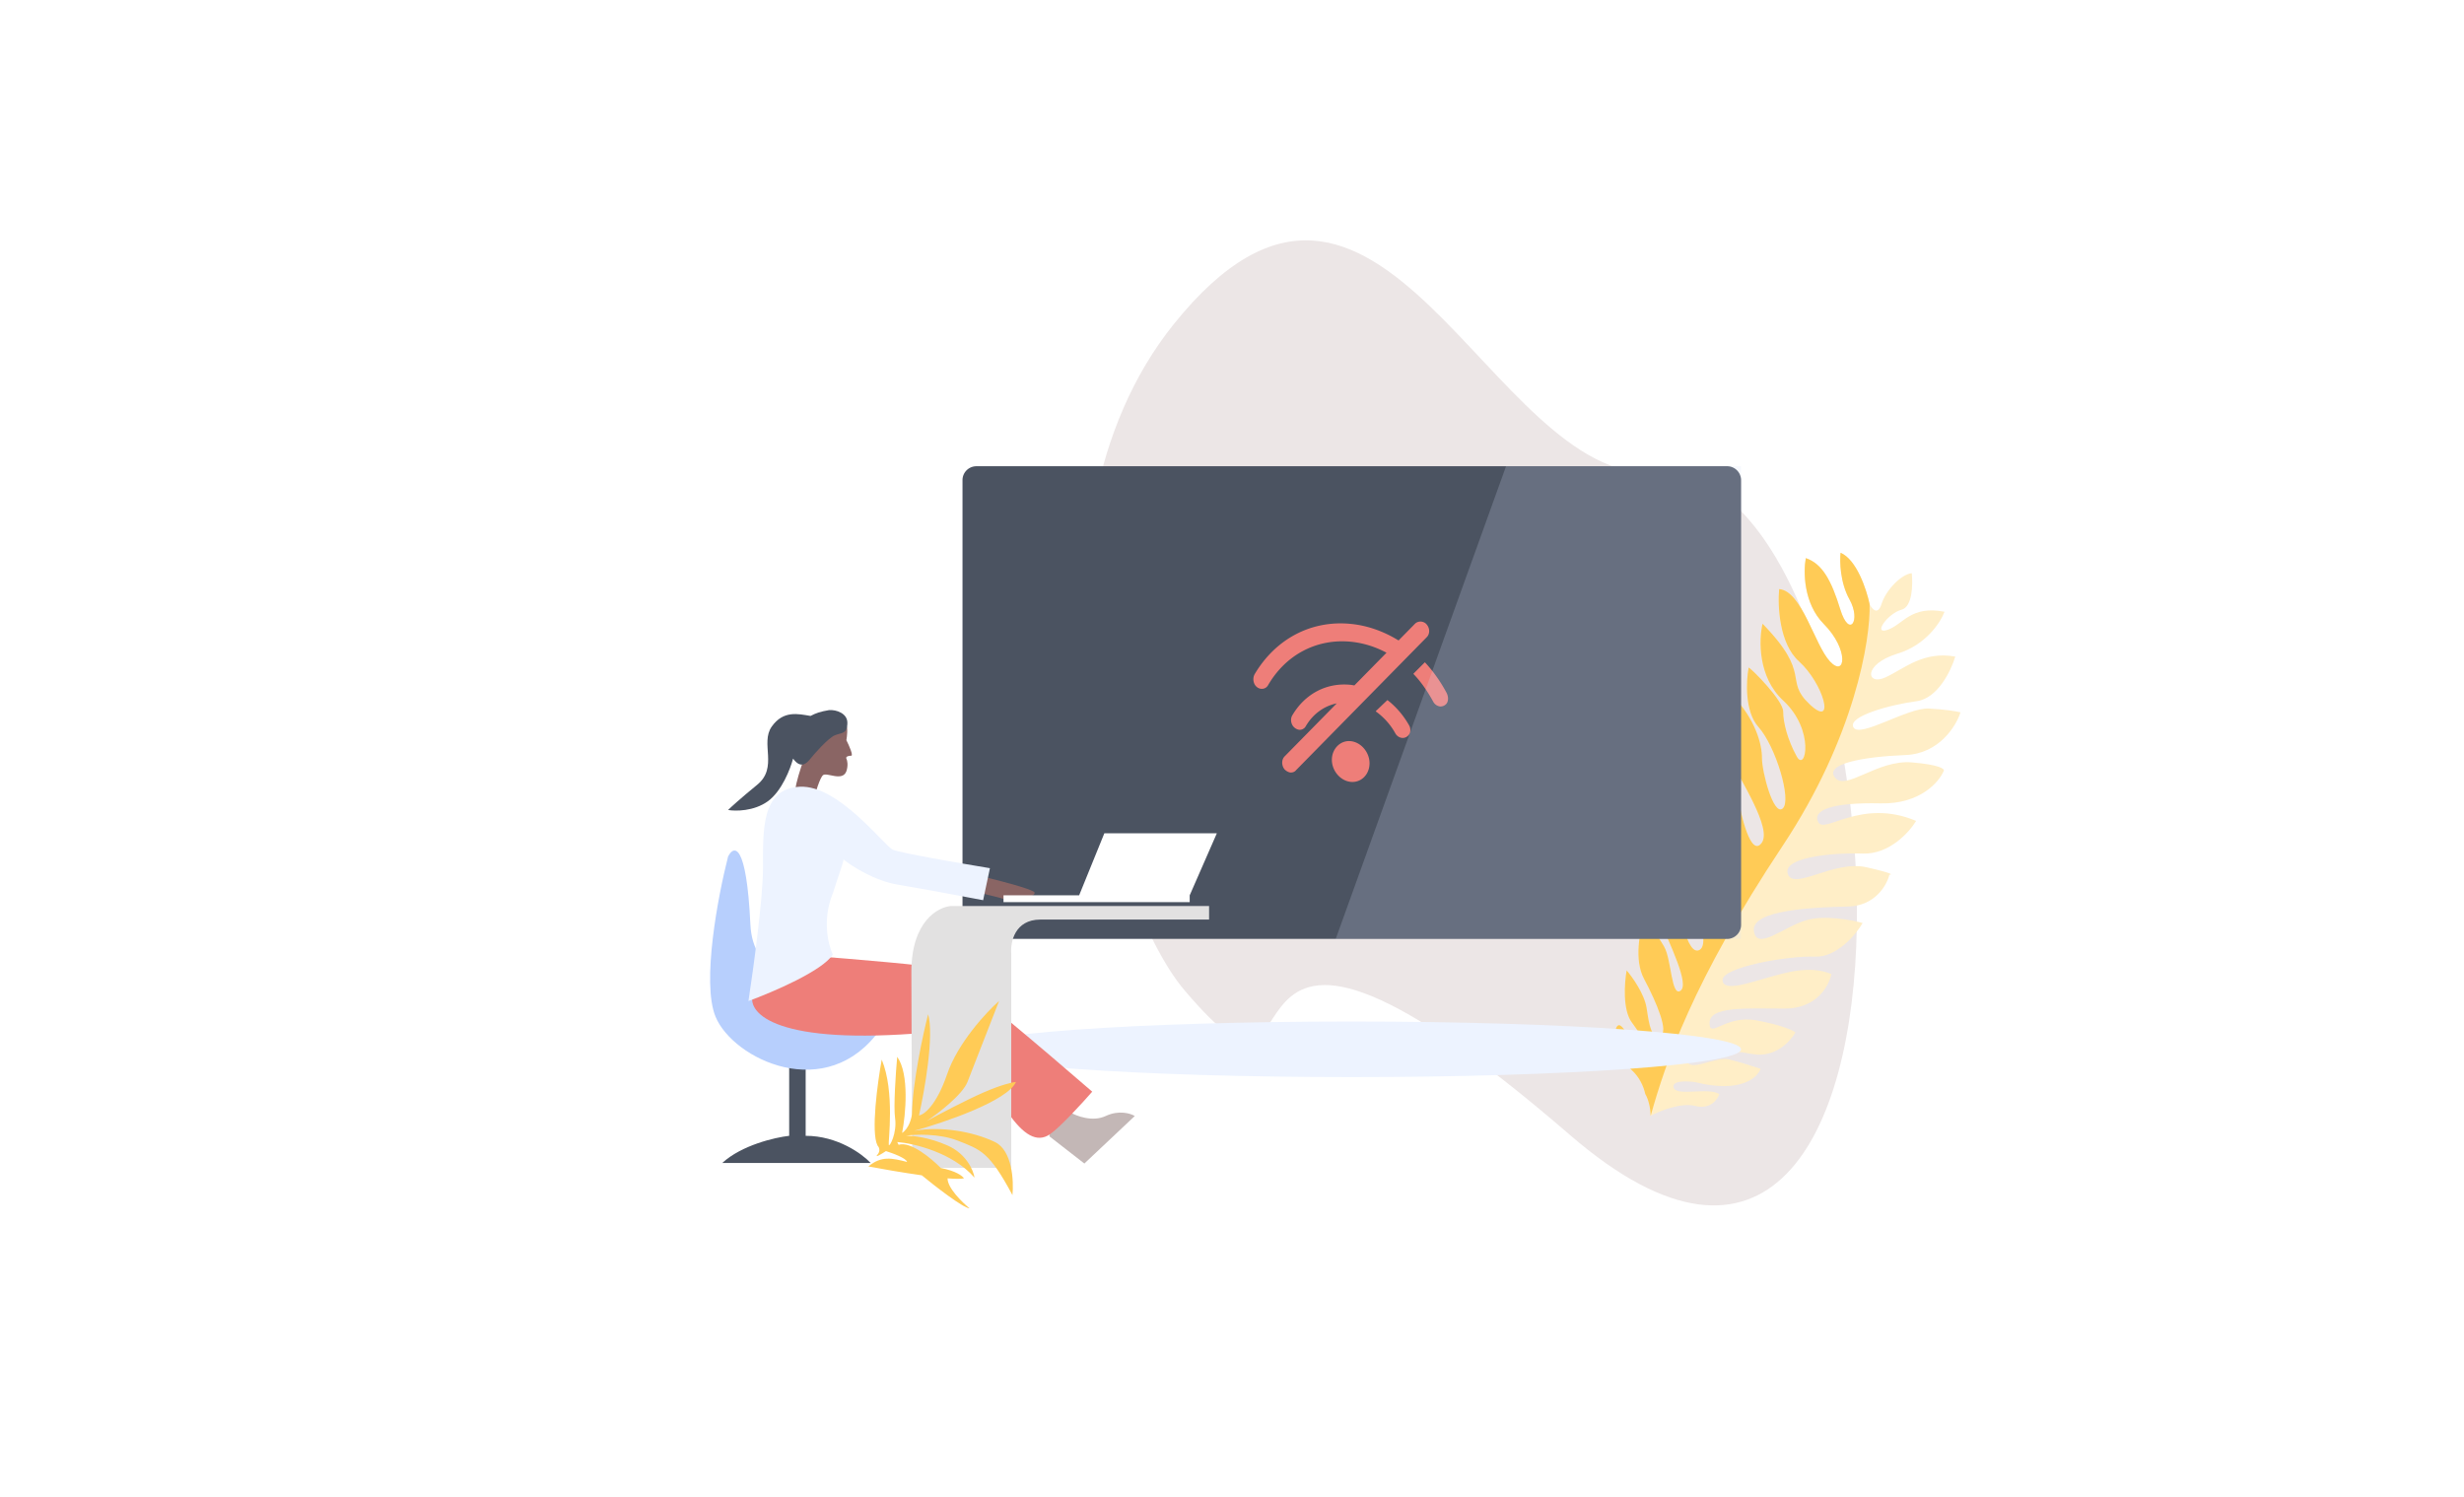 <svg xmlns="http://www.w3.org/2000/svg" width="1152" height="700" fill="none" viewBox="0 0 1152 700">
  <g class="offline">
    <path fill="#fff" d="M0 0h1152v700H0z"/>
    <path fill="#ECE6E6" d="M548.688 151.675c-77.13 96.105-31.905 267.792 5.118 311.365 71.108 83.689-5.065-92.444 180.25 67.682C919.37 690.847 893.018 214 773.804 221.051c-77.445 4.581-128.704-189.506-225.116-69.376z" class="Vector"/>
    <g class="plant">
      <path fill="#FFEEC7" d="M860.523 258.467c7.507 3.11 12.173 17.29 13.567 23.991 1.129 2.284 3.822 5.487 5.555.025 2.167-6.828 9.464-14.059 14.167-14.466.546 5.131.357 15.727-4.777 17.072-6.418 1.68-13.728 11.903-6.452 9.372 7.276-2.531 10.734-11.49 26.532-8.428-1.769 4.835-8.622 15.516-21.881 19.559-16.574 5.054-14.598 15.318-5.605 11.085 8.992-4.233 17.575-12.313 32.52-9.683-1.881 6.402-8.122 19.535-18.041 20.858-12.4 1.654-32.509 7.119-29.54 12.26 2.968 5.142 25.253-9.288 35.079-8.816 7.861.377 13.241 1.341 14.949 1.776-2.023 6.401-10.001 19.356-25.729 19.969-19.66.766-38.05 4.103-32.951 10.535 5.099 6.433 19.695-8.458 35.927-7.103 12.986 1.083 15.37 3.06 14.939 3.913-2.161 5.26-11.095 15.675-29.554 15.251-23.073-.531-32.063 3.275-29.097 8.843 2.966 5.569 20.135-11.447 45.726-.65-3.157 5.256-12.548 15.67-24.853 15.273-15.381-.497-38.04 1.966-35.084 9.671 2.957 7.705 21.397-6.741 36.765-3.254 12.294 2.79 12.234 3.473 10.667 3.466-1.161 4.838-6.646 14.585-19.296 14.87-15.812.357-45.303 1.506-44.065 11.34 1.238 9.834 14.111-2.073 24.807-5.016 8.557-2.355 20.939-.049 26.061 1.398-3.158 5.399-12.037 16.099-22.291 15.711-12.818-.484-43.182 4.935-43.209 10.917-.026 5.983 13.671.916 21.372-1.186 7.701-2.102 19.256-5.896 29.492-1.577-1.021 5.408-6.824 16.207-21.866 16.14-18.801-.084-35.036-1.012-35.07 6.68-.035 7.692 7.282-3.813 21.799-1.184 11.613 2.103 17.072 4.634 18.349 5.637-2.297 4.121-9.454 11.923-19.702 10.168-12.81-2.194-32.029-4.417-31.205 2.424.824 6.841 13.254-1.65 20.083.09 5.464 1.392 11.95 3.472 14.51 4.338-1.444 4.267-9.538 11.495-30.368 6.274-3.843-.587-11.277-.905-10.267 2.518 1.263 4.278 16.667-.353 21.352 3.086-.866 2.561-4.305 7.246-11.135 5.506-6.829-1.74-16.818 2.346-20.959 4.606-.01-1.994-.534-6.839-2.547-10.267-.756-3.505-2.69-7.814-6.331-11.138-8.937-8.159-8.88-20.979-5.888-20.965 2.991.013 9.328 16.28 12.748 15.868 3.42-.412-1.238-9.834-6.76-17.124-4.418-5.831-3.478-18.675-2.455-24.368 2.692 3.146 8.326 11.062 9.322 17.562l.073.474c1.207 7.882 2.084 13.612 6.279 12.374 4.279-1.263-1.64-15.391-7.573-26.528-4.746-8.909-1.893-22.514.127-28.202 1.983 2.43 6.628 8.49 9.341 13.289 3.392 5.997 3.313 23.517 7.6 20.545 4.286-2.972-4.607-20.959-10.95-35.944-5.074-11.988.249-23.786 3.545-28.187 2.554 2.29 7.482 8.665 6.766 15.841-.894 8.97 3.699 32.92 9.699 29.101 5.999-3.819-6.265-32.504-8.779-43.626-2.011-8.897 3.218-18.788 6.084-22.621 3.403 3.434 5.94 9.428 7.613 17.555 1.673 8.126 3.706 31.211 10.997 25.261 7.291-5.95-6.701-30.37-12.634-41.507-4.746-8.909-.753-22.509 1.836-28.195 2.982 2.15 11.474 14.153 12.722 21.85 1.247 7.698 5.856 28.23 11.014 21.416 5.159-6.814-10.123-29.531-15.201-40.664-4.063-8.906-.753-22.794 1.41-28.624 11.058 11.587 13.998 23.138 13.969 29.548-.029 6.409 5.433 27.373 9.723 23.546 4.29-3.827-3.288-29.073-11.367-38.083-6.463-7.207-5.744-21.534-4.576-27.796 1.705.862 16.169 15.456 16.146 20.584-.023 5.128 2.077 13.256 6.316 20.967 4.239 7.711 8.602-12.354-6.293-26.095-11.916-10.993-11.41-28.539-9.668-35.938 23.395 24.035 9.712 26.11 22.052 37.703 12.341 11.593 6.454-9.8-5.038-20.107-9.193-8.246-9.997-25.969-9.249-33.8 10.679.903 16.548 26.141 23.778 33.865 7.23 7.724 8.998-5.515-2.913-17.533-9.529-9.615-9.576-24.543-8.408-30.805 7.68 2.599 11.919 10.309 16.131 24.003 4.211 13.693 9.805 5.171 4.294-4.682-4.409-7.882-4.621-17.826-4.176-21.812z" class="Vector 3"/>
      <path fill="#FFCB56" d="M833.416 395.516c-42.162 63.482-54.724 101.457-61.672 126.21-.01-1.994-.534-6.839-2.547-10.267-.756-3.505-2.69-7.814-6.331-11.138-8.937-8.159-8.88-20.979-5.888-20.965 2.991.013 9.328 16.28 12.748 15.868 3.42-.412-1.238-9.834-6.76-17.124-4.418-5.831-3.478-18.675-2.455-24.368 2.692 3.146 8.326 11.062 9.322 17.562l.073.474c1.207 7.882 2.084 13.612 6.279 12.374 4.279-1.263-1.64-15.391-7.573-26.528-4.746-8.909-1.893-22.514.127-28.202 1.983 2.43 6.628 8.49 9.341 13.289 3.392 5.997 3.313 23.517 7.6 20.545 4.286-2.972-4.607-20.959-10.95-35.944-5.074-11.988.249-23.786 3.545-28.187 2.554 2.29 7.482 8.665 6.766 15.841-.894 8.97 3.699 32.92 9.699 29.101 5.999-3.819-6.265-32.504-8.779-43.626-2.011-8.897 3.218-18.788 6.084-22.621 3.403 3.434 5.94 9.428 7.613 17.555 1.673 8.126 3.706 31.211 10.997 25.261 7.291-5.95-6.701-30.37-12.634-41.507-4.746-8.909-.753-22.509 1.836-28.195 2.982 2.15 11.474 14.153 12.722 21.85 1.247 7.698 5.856 28.23 11.014 21.416 5.159-6.814-10.123-29.531-15.201-40.664-4.063-8.906-.753-22.794 1.41-28.624 11.058 11.587 13.998 23.138 13.969 29.548-.029 6.409 5.433 27.373 9.723 23.546 4.29-3.827-3.288-29.073-11.367-38.083-6.463-7.207-5.744-21.534-4.576-27.796 1.705.862 16.169 15.456 16.146 20.584-.023 5.128 2.077 13.256 6.316 20.967 4.239 7.711 8.602-12.354-6.293-26.095-11.916-10.993-11.41-28.539-9.668-35.938 23.395 24.035 9.712 26.11 22.052 37.703 12.341 11.593 6.454-9.8-5.038-20.107-9.193-8.246-9.997-25.969-9.249-33.8 10.679.903 16.548 26.141 23.778 33.865 7.23 7.724 8.998-5.515-2.913-17.533-9.529-9.615-9.576-24.543-8.408-30.805 7.68 2.599 11.919 10.309 16.131 24.003 4.211 13.693 9.805 5.171 4.294-4.682-4.409-7.882-4.621-17.826-4.176-21.812 7.507 3.11 12.173 17.29 13.567 23.991.496 16.525-6.945 62.272-40.674 113.058z" class="Vector 3.1"/>
    </g>
    <g class="Group">
      <path fill="#EDF3FF" d="M632 503.625c100.516 0 182-5.82 182-13s-81.484-13-182-13-182 5.82-182 13 81.484 13 182 13z" class="color 1"/>
      <path fill="#4B5361" d="M807.5 218h-351a6.5 6.5 0 00-6.5 6.5v208a6.5 6.5 0 006.5 6.5h351a6.5 6.5 0 006.5-6.5v-208a6.5 6.5 0 00-6.5-6.5z" class="screen background 01"/>
      <path fill="#EE7E79" fill-rule="evenodd" d="M624.958 328.884c-5.971 1.232-11.138 4.989-14.46 10.662-.641 1.167-1.924 1.834-3.207 1.667-.962-.167-1.924-.667-2.726-1.667-1.122-1.5-1.283-3.666-.321-5.166 5.933-10.001 16.035-15.334 27.259-14.167a49.86 49.86 0 011.709.271l15.023-15.286c-5.205-2.803-10.853-4.576-16.732-5.152-15.874-1.5-30.305 6-38.643 20.333-1.123 2-3.848 2.334-5.612.5-1.443-1.5-1.604-4-.642-5.666 9.782-16.501 26.458-25.334 44.897-23.501 7.869.755 15.464 3.505 22.371 7.748l7.614-7.748c1.283-1.333 3.528-1.5 5.131-.166 1.924 1.833 2.085 4.666.481 6.333l-61.092 62.168c-.801 1-1.764 1.166-2.726 1.166-.962-.166-1.924-.666-2.725-1.5-1.444-1.833-1.444-4.5 0-6l24.401-24.829zm6.542 17.663c4.804.484 8.806 5.162 8.806 10.325 0 5.324-4.002 9.196-8.806 8.712-4.804-.484-8.806-5.163-8.806-10.325 0-5.163 4.002-9.196 8.806-8.712zm20.826-3.712c1.297 2.388 4.38 3.025 6.164.955 1.135-1.115 1.135-3.185.324-4.618-2.595-4.617-6.002-8.598-10.057-11.782h-.162l-5.353 5.095v.159c3.569 2.548 6.813 6.051 9.084 10.191zm24.067-18.748c-2.781-5.232-6.215-10.125-10.141-14.344h-.163l-5.234 5.231v.169c3.598 3.712 6.542 8.1 9.159 12.825a4.298 4.298 0 003.271 2.363c.818 0 1.636-.169 2.29-.675 1.636-1.013 1.799-3.544.818-5.569z" class="color 2" clip-rule="evenodd"/>
      <path fill="#DAE4FA" fill-opacity=".2" fill-rule="evenodd" d="M704.125 218H814v221H624.5l79.625-221z" class="flare 01" clip-rule="evenodd"/>
    </g>
    <g class="girl sitting">
      <g class="chair">
        <path fill="#4B5361" d="M368.968 531.073v-34.458h7.708v34.458c14.871 0 26.448 8.464 30.377 12.695h-69.369c9.068-8.342 24.634-11.939 31.284-12.695z" class="Vector 10"/>
        <path fill="#B7CFFD" d="M334.51 475.305c-6.529-15.959 1.209-56.523 5.894-74.81 2.72-5.441 8.614-6.71 10.428 31.738 2.267 48.06 85.692 13.602 60.755 48.966-24.937 35.365-68.916 14.056-77.077-5.894z" class="color 1_2"/>
      </g>
      <path fill="#C3B7B6" d="M506.971 544.03l-16.323-12.695c0-7.617 6.348-10.73 9.522-11.335 3.022 1.814 10.609 4.716 16.775 1.814 6.167-2.902 11.638-1.209 13.602 0l-23.576 22.216z" class="Vector 11"/>
      <path fill="#EE7E79" d="M351.853 465.578L380.25 447c17.81 1.359 54.7 4.44 59.781 5.89 5.082 1.45 49.196 38.968 70.617 57.545-4.608 5.287-15.02 16.675-19.802 19.937-5.978 4.078-12.33.453-19.803-10.421-20.55-28.546-23.539-22.656-37.363-37.155-70.543 6.162-83.944-8.911-81.827-17.218z" class="color 2_2"/>
      <g class="Vector 7">
        <path fill="#8A6564" d="M380.303 374.198c-2.902.725-6.952-1.814-8.614-3.174-.454-3.174 4.987-20.856 9.974-29.018 4.988-8.161 13.149-4.08 14.056-2.72.725 1.088.302 4.987 0 6.801 1.209 2.418 3.355 7.254 2.267 7.254-1.361 0-2.721.454-2.267 1.361.453.906.906 3.173 0 5.894-1.814 4.987-9.068.453-10.882 1.813-1.451 1.088-3.627 8.313-4.534 11.789zM483.678 417.27c-.726-1.45-16.02-5.44-23.577-7.254-1.36-.33-2.72 4.534-2.267 6.348.453 1.813 6.348 2.267 11.788 4.08 5.441 1.814 14.962-1.36 14.056-3.174z"/>
      </g>
      <path fill="#4B5361" d="M387.558 332.032c3.476-.302 8.614 1.541 8.614 5.894 0 5.441-2.72 4.534-5.894 5.894-3.174 1.36-9.521 8.614-11.335 10.881-1.814 2.267-4.534 4.988-8.161 0-1.209 4.685-5.26 15.235-11.788 19.95-6.529 4.715-15.114 4.685-18.59 4.08 1.209-1.209 5.622-5.259 13.602-11.788 9.975-8.161 1.285-19.39 6.801-27.204 5.441-7.707 12.393-5.934 18.136-4.987 2.756-1.401 4.374-1.972 8.615-2.72z" class="Vector 8"/>
      <path fill="#EDF3FF" d="M389.371 446.288c-4.715 7.617-28.261 17.682-39.445 21.763 2.267-14.811 6.801-47.969 6.801-62.116 0-17.682-.907-37.178 17.229-38.085 18.136-.907 39.445 27.657 43.526 29.471 3.264 1.451 31.587 6.347 45.34 8.614l-3.174 14.963c-8.766-1.663-29.018-5.441-39.899-7.255-10.882-1.813-21.461-8.614-25.39-11.788 0 1.36-2.721 8.614-4.988 15.869-5.078 12.332-2.116 24.181 0 28.564z" class="color 1_3"/>
      <path fill="#E2E1E1" d="M472.796 546.035h-46.247c-.151-20.705-.453-68.009-.453-91.586 0-23.577 12.393-30.378 18.589-30.831h120.604v6.348h-78.892c-11.969 0-14.055 10.579-13.601 15.868v100.201z" class="table"/>
      <path fill="#fff" d="M556.22 421.804h-87.052v-3.173h35.365l11.788-29.018h52.594l-12.695 29.018v3.173z" class="laptop"/>
    </g>
    <path fill="#FFCB56" d="M424.071 543.287c-6.854-1.741-12.001-3.022-18.071 2.117 6.313 1.19 16.089 2.891 24.971 4.141 6.134 5.043 19.189 15.194 22.343 15.455-3.469-2.831-10.384-9.602-10.296-14.044 3.567.291 6.321.335 7.668 0-.725-1.17-3.844-3.485-10.843-4.843-4.272-4.373-14.194-12.662-19.714-10.834l-.658-1.306c7.777.653 25.892 4.899 36.143 16.657-.511-3.375-3.747-11.105-12.596-15.024-8.849-3.919-16.756-4.681-19.604-4.572 4.491-.653 15.64-1.111 24.315 2.286 10.842 4.246 14.785 5.225 25.628 25.475.657-6.641-.066-20.903-8.214-24.822-10.186-4.899-25.3-7.512-37.786-5.226 14.238-3.919 43.7-13.978 47.643-22.861-1.533.108-6.703 1.241-15.114 4.899-8.412 3.657-21.248 10.451-26.615 13.39 5.367-3.593 16.692-12.28 19.058-18.289 2.365-6.01 10.842-27.761 14.785-37.886-6.024 5.334-19.32 19.661-24.314 34.293-4.994 14.632-10.843 18.943-13.143 19.269 2.629-11.648 7.163-37.428 4.272-47.357-2.41 9.472-7.295 32.072-7.558 46.704-.219 2.069-1.445 6.728-4.6 8.818 1.643-8.491 3.483-27.499-2.3-35.599-.657 7.294-1.774 23.254-.985 28.741.985 6.858-2.629 13.717-2.957 12.41-.329-1.306 2.957-24.821-3.286-39.845-1.972 10.831-5.126 34.027-1.972 40.172.658.653 1.578 2.417 0 4.246-1.577 1.829 1.972-.327 3.943-1.633 3.176.983 9.595 3.374 9.857 5.068z" class="plant_2"/>
  </g>
</svg>
